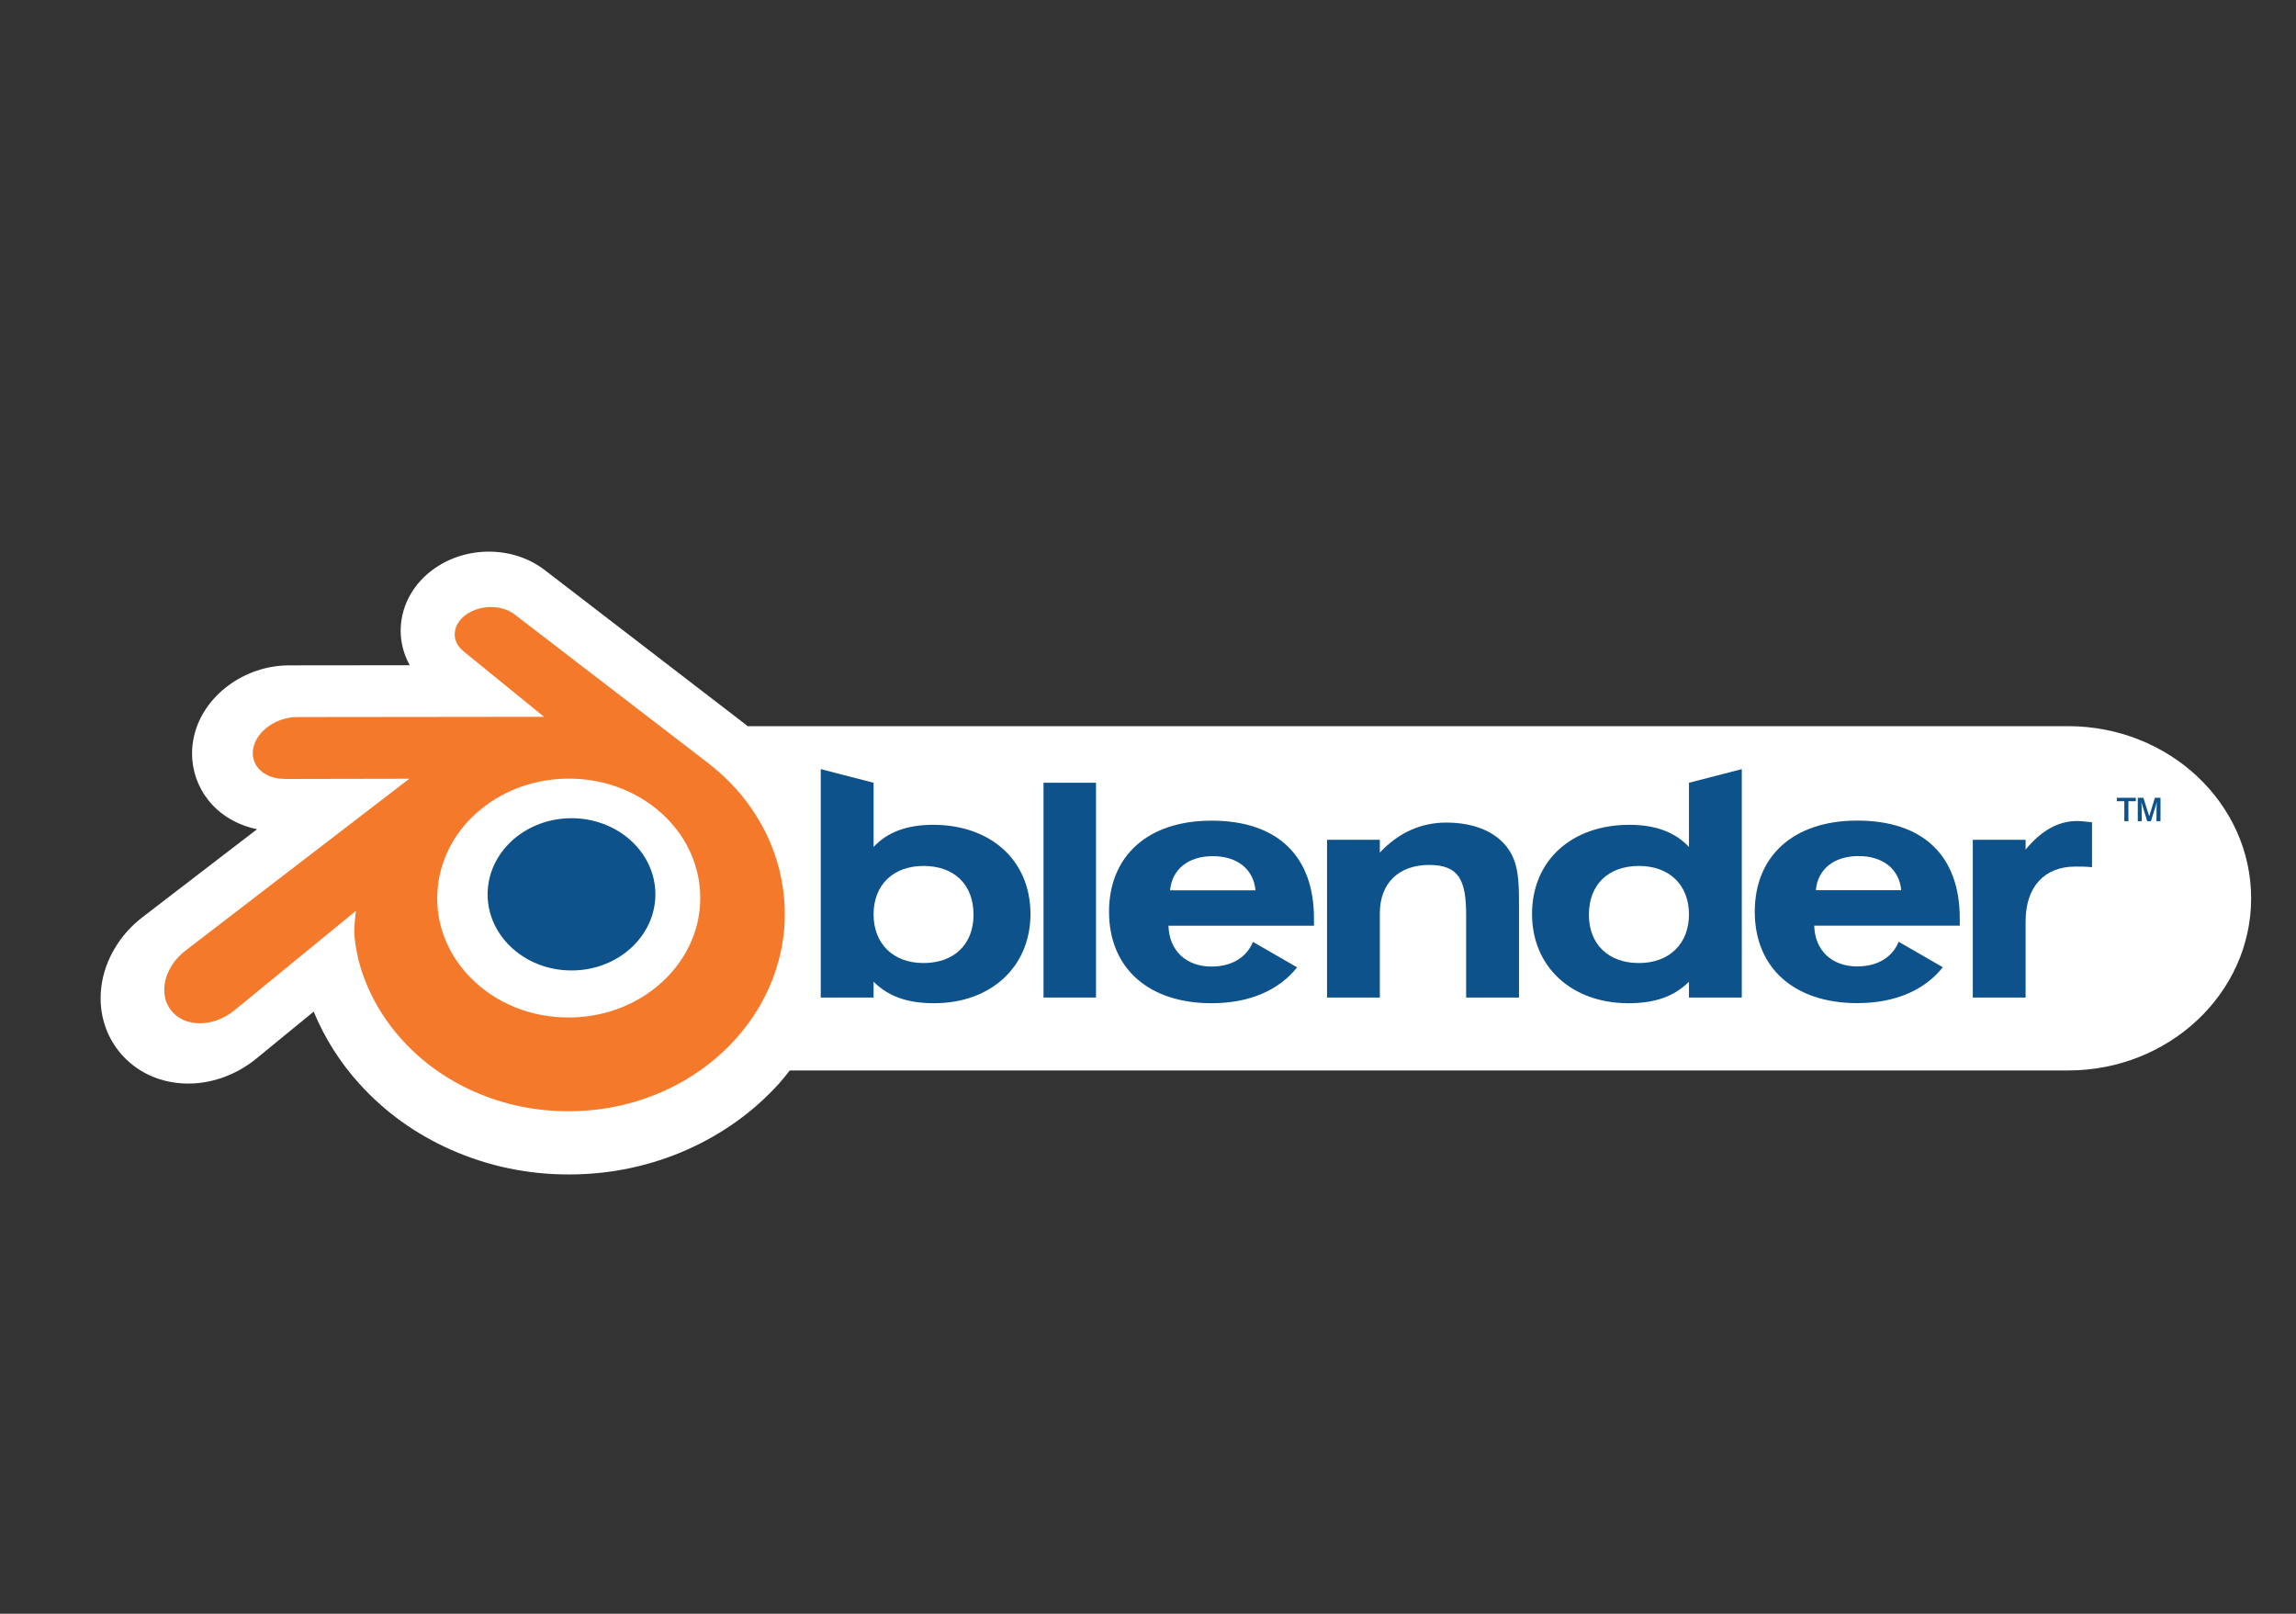 <?xml version="1.0" encoding="UTF-8" standalone="no"?>
<!-- Created with Inkscape (http://www.inkscape.org/) -->

<svg
   xmlns:dc="http://purl.org/dc/elements/1.1/"
   xmlns:cc="http://creativecommons.org/ns#"
   xmlns:rdf="http://www.w3.org/1999/02/22-rdf-syntax-ns#"
   xmlns:svg="http://www.w3.org/2000/svg"
   xmlns="http://www.w3.org/2000/svg"
   xmlns:sodipodi="http://sodipodi.sourceforge.net/DTD/sodipodi-0.dtd"
   xmlns:inkscape="http://www.inkscape.org/namespaces/inkscape"
   width="74mm"
   height="52mm"
   viewBox="0 0 262.205 184.252"
   id="svg4234"
   version="1.1"
   inkscape:version="0.91 r"
   sodipodi:docname="blender.svg">
  <rect x="0" y="0" width="262.205" height="184.252" fill="#333333" stroke="none"/>
  <defs
     id="defs4236">
    <clipPath
       id="clipPath3020"
       clipPathUnits="userSpaceOnUse">
      <path
         id="path3022"
         d="M 0,0 198,0 198,58 0,58 0,0 Z"
         inkscape:connector-curvature="0" />
    </clipPath>
  </defs>
  <sodipodi:namedview
     id="base"
     pagecolor="#ffffff"
     bordercolor="#666666"
     borderopacity="1.0"
     inkscape:pageopacity="0.0"
     inkscape:pageshadow="2"
     inkscape:zoom="0.35"
     inkscape:cx="-106.42857"
     inkscape:cy="520"
     inkscape:document-units="px"
     inkscape:current-layer="layer1"
     showgrid="false"
     inkscape:window-width="1366"
     inkscape:window-height="724"
     inkscape:window-x="0"
     inkscape:window-y="0"
     inkscape:window-maximized="1" />
  <g
     inkscape:label="Calque 1"
     inkscape:groupmode="layer"
     id="layer1"
     transform="translate(0,-868.11)">
    <g
       transform="matrix(1.25,0,0,-1.25,10.536,1003.181)"
       inkscape:label="blender-socket"
       id="g3012">
      <g
         id="g3014" />
      <g
         id="g3016">
        <g
           clip-path="url(#clipPath3020)"
           id="g3018">
          <path
             id="path3024"
             style="fill:#ffffff;fill-opacity:1;fill-rule:nonzero;stroke:none"
             d="m 180.514,41.729 c 0,0 -117.336,0 -120.645,0 -0.074,0.058 -0.141,0.126 -0.213,0.181 -0.017,0.018 -17.748,13.639 -18.282,14.05 -0.03,0.024 -0.061,0.046 -0.061,0.046 -2.84,2.176 -7.061,2.221 -10.051,0.125 -1.872,-1.309 -2.995,-3.289 -3.08,-5.43 -0.002,-0.086 -0.006,-0.171 -0.006,-0.258 0,-1.111 0.295,-2.184 0.828,-3.148 C 23.513,47.29 17.992,47.283 17.992,47.283 13.873,47.281 10.15,44.503 9.299,40.821 9.178,40.293 9.117,39.761 9.117,39.234 9.117,37.693 9.629,36.2 10.599,34.975 11.689,33.603 13.264,32.68 15.06,32.32 9.872,28.338 4.689,24.36 4.685,24.356 4.648,24.328 4.617,24.304 4.591,24.286 2.512,22.689 1.141,20.374 0.831,17.939 0.785,17.581 0.764,17.228 0.764,16.876 c 0,-1.754 0.559,-3.422 1.622,-4.784 1.292,-1.654 3.201,-2.704 5.374,-2.951 2.489,-0.288 5.109,0.509 7.182,2.185 0.014,0.011 2.581,2.115 5.287,4.329 0.994,-2.396 2.386,-4.619 4.186,-6.605 2.316,-2.56 5.131,-4.581 8.362,-6.012 3.397,-1.505 7.035,-2.265 10.818,-2.256 3.784,0.007 7.421,0.777 10.813,2.29 3.238,1.45 6.046,3.479 8.354,6.033 0.338,0.378 0.65,0.777 0.963,1.176 4.58,0 116.789,0 116.789,0 9.225,0 16.722,7.053 16.722,15.723 0,8.67 -7.497,15.725 -16.722,15.725"
             inkscape:connector-curvature="0" />
          <path
             id="path3026"
             style="fill:#0d528a;fill-opacity:1;fill-rule:nonzero;stroke:none"
             d="m 36.13,26.716 c 0.106,1.89 1.033,3.556 2.429,4.737 1.371,1.16 3.214,1.869 5.227,1.869 2.01,0 3.854,-0.709 5.224,-1.869 1.397,-1.181 2.322,-2.847 2.429,-4.735 0.106,-1.944 -0.674,-3.748 -2.045,-5.086 -1.397,-1.361 -3.383,-2.216 -5.608,-2.216 -2.226,0 -4.216,0.855 -5.613,2.216 -1.37,1.338 -2.149,3.142 -2.043,5.084"
             inkscape:connector-curvature="0" />
          <path
             id="path3028"
             style="fill:#f5792a;fill-opacity:1;fill-rule:nonzero;stroke:none"
             d="m 23.94,22.895 c 0.013,-0.741 0.249,-2.178 0.603,-3.301 0.744,-2.377 2.006,-4.576 3.763,-6.515 1.802,-1.991 4.021,-3.592 6.584,-4.727 2.693,-1.194 5.612,-1.801 8.644,-1.796 3.028,0.004 5.946,0.624 8.64,1.826 2.563,1.146 4.78,2.754 6.58,4.747 1.754,1.945 3.015,4.148 3.76,6.525 0.376,1.202 0.612,2.42 0.707,3.644 0.094,1.205 0.054,2.411 -0.117,3.617 -0.334,2.351 -1.147,4.555 -2.398,6.565 -1.146,1.847 -2.622,3.465 -4.377,4.826 l 0.005,0.002 -17.712,13.6 c -0.015,0.012 -0.028,0.025 -0.045,0.035 -1.163,0.893 -3.117,0.889 -4.394,-0.005 -1.293,-0.903 -1.44,-2.398 -0.291,-3.342 L 33.888,48.592 41.274,42.585 18.759,42.56 c -0.011,0 -0.021,0 -0.03,0 -1.861,-0.001 -3.65,-1.222 -4.003,-2.766 -0.365,-1.572 0.899,-2.876 2.834,-2.882 L 17.558,36.905 28.969,36.927 8.605,21.296 C 8.58,21.276 8.551,21.257 8.527,21.237 6.606,19.767 5.986,17.32 7.196,15.773 c 1.227,-1.575 3.839,-1.578 5.78,-0.009 l 11.114,9.095 c 0,0 -0.163,-1.227 -0.15,-1.964 z M 52.5,18.782 c -2.291,-2.333 -5.496,-3.656 -8.966,-3.663 -3.474,-0.006 -6.679,1.306 -8.97,3.635 -1.119,1.135 -1.941,2.44 -2.448,3.832 -0.496,1.366 -0.69,2.817 -0.562,4.281 0.122,1.432 0.547,2.796 1.228,4.032 0.668,1.213 1.587,2.311 2.724,3.239 2.225,1.814 5.059,2.795 8.024,2.799 2.967,0.005 5.799,-0.969 8.026,-2.776 1.134,-0.924 2.054,-2.017 2.722,-3.23 0.683,-1.234 1.106,-2.593 1.232,-4.029 0.125,-1.462 -0.068,-2.911 -0.564,-4.279 -0.508,-1.395 -1.327,-2.7 -2.446,-3.841"
             inkscape:connector-curvature="0" />
          <path
             id="path3030"
             style="fill:#0d528a;fill-opacity:1;fill-rule:nonzero;stroke:none"
             d="m 157.468,26.746 c 0.171,1.908 1.645,3.118 3.898,3.118 2.256,0 3.731,-1.21 3.902,-3.118 l -7.8,0 z m 7.568,-4.711 c -0.577,-1.414 -1.936,-2.251 -3.784,-2.251 -2.312,0 -3.869,1.444 -3.933,3.726 l 13.297,0 c 0,0.236 0,0.434 0,0.671 0,5.714 -3.353,8.924 -9.364,8.924 -5.836,0 -9.364,-3.241 -9.364,-8.324 0,-5.114 3.584,-8.349 9.364,-8.349 3.47,0 6.159,1.188 7.817,3.279 l -4.033,2.324"
             inkscape:connector-curvature="0" />
          <path
             id="path3032"
             style="fill:#0d528a;fill-opacity:1;fill-rule:nonzero;stroke:none"
             d="m 98.469,26.737 c 0.175,1.909 1.65,3.119 3.905,3.119 2.252,0 3.727,-1.21 3.899,-3.119 l -7.804,0 z m 7.573,-4.711 c -0.577,-1.418 -1.937,-2.254 -3.787,-2.254 -2.31,0 -3.871,1.448 -3.932,3.729 l 13.294,0 c 0,0.234 0,0.432 0,0.668 0,5.717 -3.352,8.929 -9.362,8.929 -5.84,0 -9.362,-3.242 -9.362,-8.325 0,-5.115 3.583,-8.35 9.362,-8.35 3.468,0 6.159,1.184 7.82,3.277 l -4.033,2.326"
             inkscape:connector-curvature="0" />
          <path
             id="path3034"
             style="fill:#0d528a;fill-opacity:1;fill-rule:nonzero;stroke:none"
             d="m 86.908,36.56 4.795,0 0,-19.617 -4.795,0 0,19.617 z"
             inkscape:connector-curvature="0" />
          <path
             id="path3036"
             style="fill:#0d528a;fill-opacity:1;fill-rule:nonzero;stroke:none"
             d="m 112.81,31.349 4.823,0 0,-1.168 c 1.707,1.821 3.757,2.742 6.068,2.742 2.663,0 4.68,-0.921 5.721,-2.488 0.868,-1.295 0.926,-2.859 0.926,-4.912 l 0,-8.58 -4.829,0 0,7.538 c 0,3.128 -0.629,4.573 -3.375,4.573 -2.776,0 -4.511,-1.654 -4.511,-4.429 l 0,-7.682 -4.823,0 0,14.406"
             inkscape:connector-curvature="0" />
          <path
             id="path3038"
             style="fill:#0d528a;fill-opacity:1;fill-rule:nonzero;stroke:none"
             d="m 145.876,24.538 c 0,-2.685 -1.794,-4.445 -4.569,-4.445 -2.779,0 -4.573,1.7 -4.573,4.415 0,2.754 1.771,4.454 4.573,4.454 2.775,0 4.569,-1.731 4.569,-4.424 z m 0,6.158 c -1.219,1.306 -2.982,2.023 -5.435,2.023 -5.29,0 -8.902,-3.262 -8.902,-8.151 0,-4.793 3.587,-8.145 8.815,-8.145 2.397,0 4.158,0.605 5.522,1.965 l 0,-1.445 4.825,0 0,20.862 -4.825,-1.245 0,-5.864"
             inkscape:connector-curvature="0" />
          <path
             id="path3040"
             style="fill:#0d528a;fill-opacity:1;fill-rule:nonzero;stroke:none"
             d="m 75.947,28.962 c 2.804,0 4.567,-1.7 4.567,-4.454 0,-2.715 -1.791,-4.415 -4.567,-4.415 -2.774,0 -4.565,1.76 -4.565,4.445 0,2.693 1.791,4.424 4.565,4.424 z m -4.565,7.598 -4.827,1.245 0,-20.862 4.827,0 0,1.445 c 1.358,-1.36 3.121,-1.965 5.519,-1.965 5.231,0 8.814,3.352 8.814,8.145 0,4.889 -3.613,8.151 -8.9,8.151 -2.458,0 -4.221,-0.717 -5.433,-2.023 l 0,5.864"
             inkscape:connector-curvature="0" />
          <path
             id="path3042"
             style="fill:#0d528a;fill-opacity:1;fill-rule:nonzero;stroke:none"
             d="m 171.807,16.943 0,14.406 4.825,0 0,-0.891 c 1.444,1.741 2.973,2.607 4.713,2.607 0.345,0 0.778,-0.056 1.355,-0.114 l 0,-4.106 c -0.465,0.06 -0.982,0.06 -1.533,0.06 -2.805,0 -4.535,-1.849 -4.535,-4.996 l 0,-6.966 -4.825,0"
             inkscape:connector-curvature="0" />
          <path
             id="path3044"
             style="fill:#0d528a;fill-opacity:1;fill-rule:nonzero;stroke:none"
             d="m 188.956,33.049 -0.37,0 0.013,1.321 0.019,0.437 -0.099,-0.36 -0.439,-1.398 -0.338,0 -0.43,1.398 -0.108,0.353 0.026,-0.43 0.013,-1.321 -0.362,0 0,2.14 0.508,0 0.535,-1.689 0.522,1.689 0.51,0 0,-2.14 z m -2.932,0 -0.373,0 0,1.823 -0.687,0 0,0.317 1.735,0 0,-0.317 -0.675,0 0,-1.823"
             inkscape:connector-curvature="0" />
        </g>
      </g>
    </g>
  </g>
</svg>
